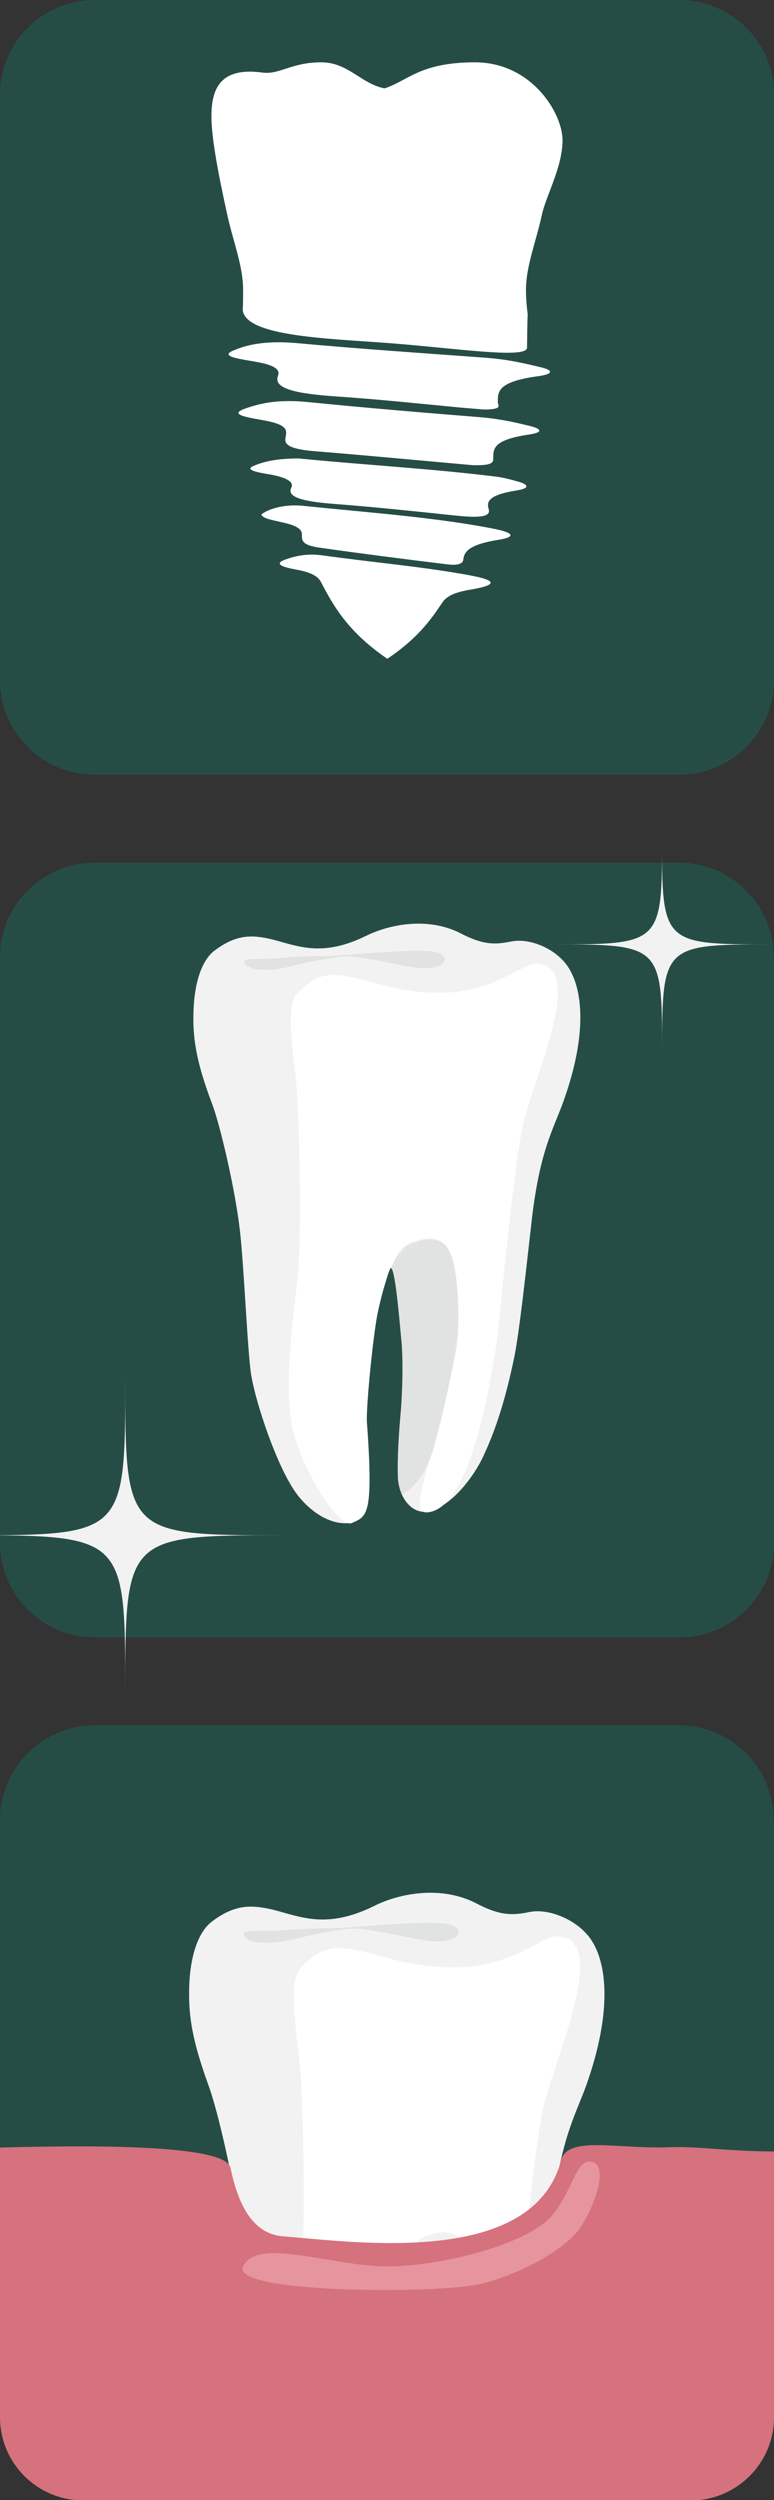 <?xml version="1.0" encoding="utf-8"?>
<!-- Generator: Adobe Illustrator 19.2.0, SVG Export Plug-In . SVG Version: 6.00 Build 0)  -->
<svg version="1.1" id="Layer_1" xmlns="http://www.w3.org/2000/svg" xmlns:xlink="http://www.w3.org/1999/xlink" x="0px" y="0px"
	 viewBox="0 0 220 710" style="enable-background:new 0 0 220 710;" xml:space="preserve">
<rect x="0" y="0" width="220" height="710" fill="#333333" stroke="none"/>
<style type="text/css">
	.st0{fill:#254D46;}
	.st1{fill:#FFFFFF;}
	.st2{display:none;}
	.st3{fill:#F2F2F2;}
	.st4{fill:#D1D2D3;fill-opacity:0.5;}
	.st5{fill:#D6727D;}
	.st6{fill:#F6B8C0;fill-opacity:0.5;}
</style>
<g id="Background">
</g>
<g>
	<g>
		<path class="st0" d="M220,193.2c0,14.8-12.1,26.8-26.8,26.8H26.8C12.1,220,0,207.9,0,193.2V26.8C0,12.1,12.1,0,26.8,0h166.3
			C207.9,0,220,12.1,220,26.8V193.2z"/>
	</g>
	<g>
		<path class="st1" d="M154,61.1c1.2-5.6,5.8-13.4,5.9-21.2c0-7.8-8.8-22.2-24.9-22.2c-15.7,0-19.1,5.3-25.7,7.4
			c-6.7-1.3-10.3-7.4-18-7.4c-8.6,0-11.8,3.6-16.8,2.9c-12-1.6-14.4,4.7-14.4,12.5c0,7.8,3.3,22.3,4.5,27.9
			c1.6,7.4,4.5,14.5,4.5,21.2c0,1.9,0,3.9-0.1,5.9c0,0,0,0,0,0c0.9,7.4,23.7,8,41,9.3c18.9,1.4,39.5,4.6,39.8,1.4
			c0,0,0.1-9.4,0.2-9.4c-0.3-2.4-0.5-4.8-0.5-7.1C149.5,75.6,152.4,68.5,154,61.1z"/>
		<path class="st1" d="M137.5,116.3c5.6,0,4-1.2,4-2c0-3-0.3-5.9,11.7-7.5c4.2-0.6,4-1.7,0.5-2.5c-4.6-1.1-9.1-2.2-15.6-2.7
			c-17.8-1.3-35.6-2.5-53.1-4.1c-9.5-0.9-14.9,0.4-18.8,2.1c-4.2,1.8,3.4,2.5,7.3,3.3c5.3,1,6.1,2.4,5.5,3.9
			c-1.3,3.5,4.8,5,16.8,5.8c11.8,0.8,23.1,2,34.6,3.1C132.7,115.9,135.1,116.1,137.5,116.3z"/>
		<path class="st1" d="M134.3,132.1c6.1,0.2,5.9-1,5.9-2c0-2.6-0.1-5.2,10.2-6.7c4.2-0.6,3.5-1.7-0.1-2.5c-4.1-1-8-1.9-13.6-2.4
			c-16.4-1.3-33-2.7-49-4.3c-8.9-0.9-14,0.4-18.2,1.9c-5,1.8,2.1,2.6,6.1,3.4c7.3,1.4,5.6,3.4,5.5,5.3c-0.1,1.9,2.4,2.9,9.1,3.4
			C105,129.4,119.6,130.8,134.3,132.1z"/>
		<path class="st1" d="M84.9,130.2c-6.6,0-10.2,1-12.8,2.1c-2.8,1.2,1.4,1.9,4.4,2.4c5.1,0.9,7.1,2.2,6.3,3.8
			c-1.3,2.6,2.9,3.9,12.1,4.6c11.7,0.9,23,2.1,34.4,3.3c6.7,0.7,10.3,0.5,9.6-1.8c-0.6-2.1-0.2-4,7.8-5.3c4-0.6,3.7-1.7,0.3-2.6
			c-1.8-0.5-3.6-1-5.7-1.3C122.9,133.1,103,132,84.9,130.2z"/>
		<path class="st1" d="M110.1,187.1c8.4-5.7,12.1-10.7,15.5-15.8c1.1-1.7,2.9-3,8.4-3.9c7.6-1.3,6.9-2.6,0.1-3.9
			c-13.1-2.5-28.4-3.8-42.6-5.8c-4.5-0.6-7.8,0.3-10.4,1.2c-3.3,1.2-1,2.1,2.8,2.8c5.6,1,6.8,2.4,7.6,4.1
			C95.1,172.7,99.3,179.7,110.1,187.1z"/>
		<path class="st1" d="M74.3,146.1c0.3,1.2,3.3,1.6,5.7,2.2c3.4,0.7,5.3,1.6,5.7,2.8c0.5,1.5-1.2,3.5,4.9,4.4
			c12,1.7,24.3,3.3,36.8,4.8c3.7,0.4,4.2-0.7,4.3-1.4c0.2-2.3,1.8-4.3,10-5.6c5.5-0.9,3.6-2.1-0.7-3c-16.3-3.3-35.9-4.7-54.4-6.6
			C80.9,143,76.1,144.6,74.3,146.1z"/>
	</g>
</g>
<g id="Guides" class="st2">
</g>
<g>
	<path class="st0" d="M220,683.2c0,14.8-12.1,26.8-26.8,26.8H26.8C12.1,710,0,698,0,683.2V516.9C0,502.1,12.1,490,26.8,490h166.3
		c14.8,0,26.8,12.1,26.8,26.8V683.2z"/>
</g>
<g>
	<path class="st3" d="M167.9,550.7c-3.9-5.6-12-8.8-17.4-7.7c-4.8,1-8.4,1.1-15.2-2.5c-10-5.1-21.7-2.8-28.8,0.7
		c-13.6,6.8-21.2,3.1-28.7,1.2c-6.3-1.5-11.1-1.7-17.8,3.5c-3.4,2.7-6.7,9.7-6.2,22.9c0.3,8.4,2.9,16.3,5.7,24.1
		c2.3,6.4,6.9,25.8,8.4,38.5c1.1,9.8,45.1,11.2,46.1,11.4c1.5,0.3,42.8-13.2,43.4-17.7c2.7-20.2,6.9-25.6,9.9-34.8
		C174,570.4,172.4,557.2,167.9,550.7z"/>
	<path class="st1" d="M98.4,553.4c8.9,0.9,16.6,5.6,31.9,5.3c15.3-0.3,23.7-8.8,27.9-8.8c15.8,0-1,35.8-3.8,48.8
		c-3.2,15-6.9,59.1-8.5,69.1c-3.7,23.4-16.2,28.5-12.1-2c1.2-8.9,1.1-19.7-2.4-29.3c-1.5-3.9-14.5-4.8-18.5,8.9
		c-0.9,3.2-2.3,7.1-3.2,12.9c-1.5,9.2-25.8,2-24.2-12.1c1.6-14.1,0.5-48.4,0-56.6c-0.5-8.2-4.2-26.7,0-30.8
		C89.5,554.8,92.3,552.7,98.4,553.4z"/>
	<path class="st4" d="M69.4,549.9c2,2.7,9.6,1.9,13.7,0.9c4.1-1,12.6-2.9,17.3-3.1c4.7-0.1,17.9,3.2,22.3,3.6
		c6.4,0.5,10-2.5,5.9-4.5c-4.1-2-29.3,0.8-33.9,0.8c-4.5,0-9.9,0.2-15.7,0.7C74.9,548.6,67.8,547.7,69.4,549.9z"/>
</g>
<path class="st5" d="M190.3,609.8c-14.6,0.6-29-3.4-30.8,3.7c-8.1,30.5-58.6,23.2-79.1,21.6c-9.8-0.8-13.2-11.5-14.9-19.5
	c-1.5-6.9-43.2-6.3-65.5-5.7v76.6c0,13,10.6,23.6,23.6,23.6h172.8c13,0,23.6-10.6,23.6-23.6V611C207.1,611,198.9,609.5,190.3,609.8z
	"/>
<path class="st6" d="M112.8,643.6c16.9-0.9,38.1-7.1,44.2-14.5c6.1-7.5,6.7-16.3,11.4-15.1c4.7,1.2,0.5,12.9-3.6,18.8
	c-4.1,5.9-16.4,12.9-28.1,15.8c-11.7,2.9-71.6,2.8-67.6-5C73.7,634.8,95.9,644.5,112.8,643.6z"/>
<g id="Guides_1_" class="st2">
</g>
<g>
	<g>
		<path class="st0" d="M220,438.2c0,14.8-12.1,26.8-26.8,26.8H26.8C12.1,465,0,452.9,0,438.2V271.8C0,257.1,12.1,245,26.8,245h166.3
			c14.8,0,26.8,12.1,26.8,26.8V438.2z"/>
	</g>
	<g>
		<path class="st3" d="M161.4,274.5c-3.6-5.3-11.1-8.2-16.2-7.1c-4.5,0.9-7.8,1-14.2-2.3c-9.3-4.8-20.2-2.6-26.8,0.6
			c-12.7,6.3-19.7,2.9-26.8,1.1c-5.8-1.4-10.3-1.5-16.6,3.3c-3.2,2.5-6.2,9-5.8,21.3c0.3,7.9,2.7,15.2,5.4,22.4
			c2.2,5.9,6.5,24.1,7.8,35.8c1.1,9.1,2.2,35,3.2,40.9c1.4,8.3,7.2,25.6,12.6,33.3c2.6,3.7,8,8.8,14.2,8.8c3,0,5.4-1.7,6.5-7.3
			c0.9-8.7-0.5-18.7-0.5-21.4c-0.2-8.1,1.4-24,2.7-29.3c1-4,3.3-14.7,4.2-14.5c1.4,0.2,2.8,19.2,3,20.6c0.7,7.3,0,18.7-0.2,20.4
			c-0.9,10-0.9,15.5-0.8,18.4c0.2,5.6,3.8,10.4,8.2,9.8c6.9-1,13.7-10.4,16.2-16c2.5-5.4,5.8-13.7,8.8-28.5c1.8-9.3,4.6-37,5.2-41.2
			c2.5-18.8,6.4-23.9,9.2-32.4C167,292.8,165.5,280.6,161.4,274.5z"/>
		<path class="st1" d="M96.6,277c8.3,0.9,15.5,5.2,29.7,4.9c14.2-0.3,22-8.2,26-8.2c14.8,0-0.9,33.3-3.6,45.5
			c-3,13.9-6.5,55.1-7.9,64.3c-3.4,21.8-9.4,45.2-19.3,46c-6.8,0.6,4.3-19.4,8.1-47.8c1.1-8.3,1.1-18.4-2.3-27.2
			c-1.4-3.6-13.5-4.5-17.3,8.3c-0.9,3-2.1,6.6-3,12c-1.4,8.6-3,25.9-2.7,29.3c0.4,5.2,1.1,16,0.5,21.4c-0.6,5.8-2.7,6-4.7,7
			c-3.8,1.9-14.5-15.6-16.9-26.8c-2.5-11.2-0.2-29,1.3-42.1s0.4-45.1,0-52.7c-0.4-7.6-3.9-24.9,0-28.7
			C88.3,278.4,90.9,276.4,96.6,277z"/>
		<path class="st4" d="M69.6,273.7c1.9,2.5,9,1.8,12.8,0.8c3.8-1,11.7-2.7,16.1-2.9c4.4-0.1,16.6,3,20.8,3.3c6,0.5,9.3-2.3,5.5-4.2
			c-3.8-1.9-27.3,0.8-31.6,0.8c-4.2,0-9.3,0.1-14.6,0.7C74.7,272.6,68.1,271.7,69.6,273.7z"/>
		<g>
			<polygon class="st4" points="109.7,363.7 109.7,363.7 109.7,363.7 			"/>
			<path class="st4" d="M111.2,360.3c1.4,0.2,2.8,19.2,3,20.6c0.7,7.3,0,18.7-0.2,20.4c-0.9,10-0.9,15.5-0.8,18.4
				c0.1,1.7,0.4,3.3,1,4.7c5.1-2.3,8.2-9.8,9.3-13.8c1.4-4.6,5.5-23.2,6.3-28.1c0.8-4.9,0.8-20.5-1.6-26.2
				c-2.5-5.7-6.8-4.9-10.9-3.5c-3.2,1.1-4.8,3.9-6.3,7.8C111.1,360.3,111.1,360.3,111.2,360.3z"/>
		</g>
	</g>
	<path class="st3" d="M219.4,268.2c-31.2,0-31.2,0.2-31.2,31.2c0-31,0-31.2-31.2-31.2c31.2,0,31.2,0,31.2-31.2
		C188.1,268.2,188.1,268.2,219.4,268.2z"/>
	<path class="st3" d="M80.7,436c-45.1,0-45.1,0.3-45.1,45.1c0-44.8,0-45.1-45.1-45.1c45.1,0,45.1,0,45.1-45.1
		C35.6,436,35.6,436,80.7,436z"/>
</g>
<g id="Guides_2_" class="st2">
</g>
</svg>
